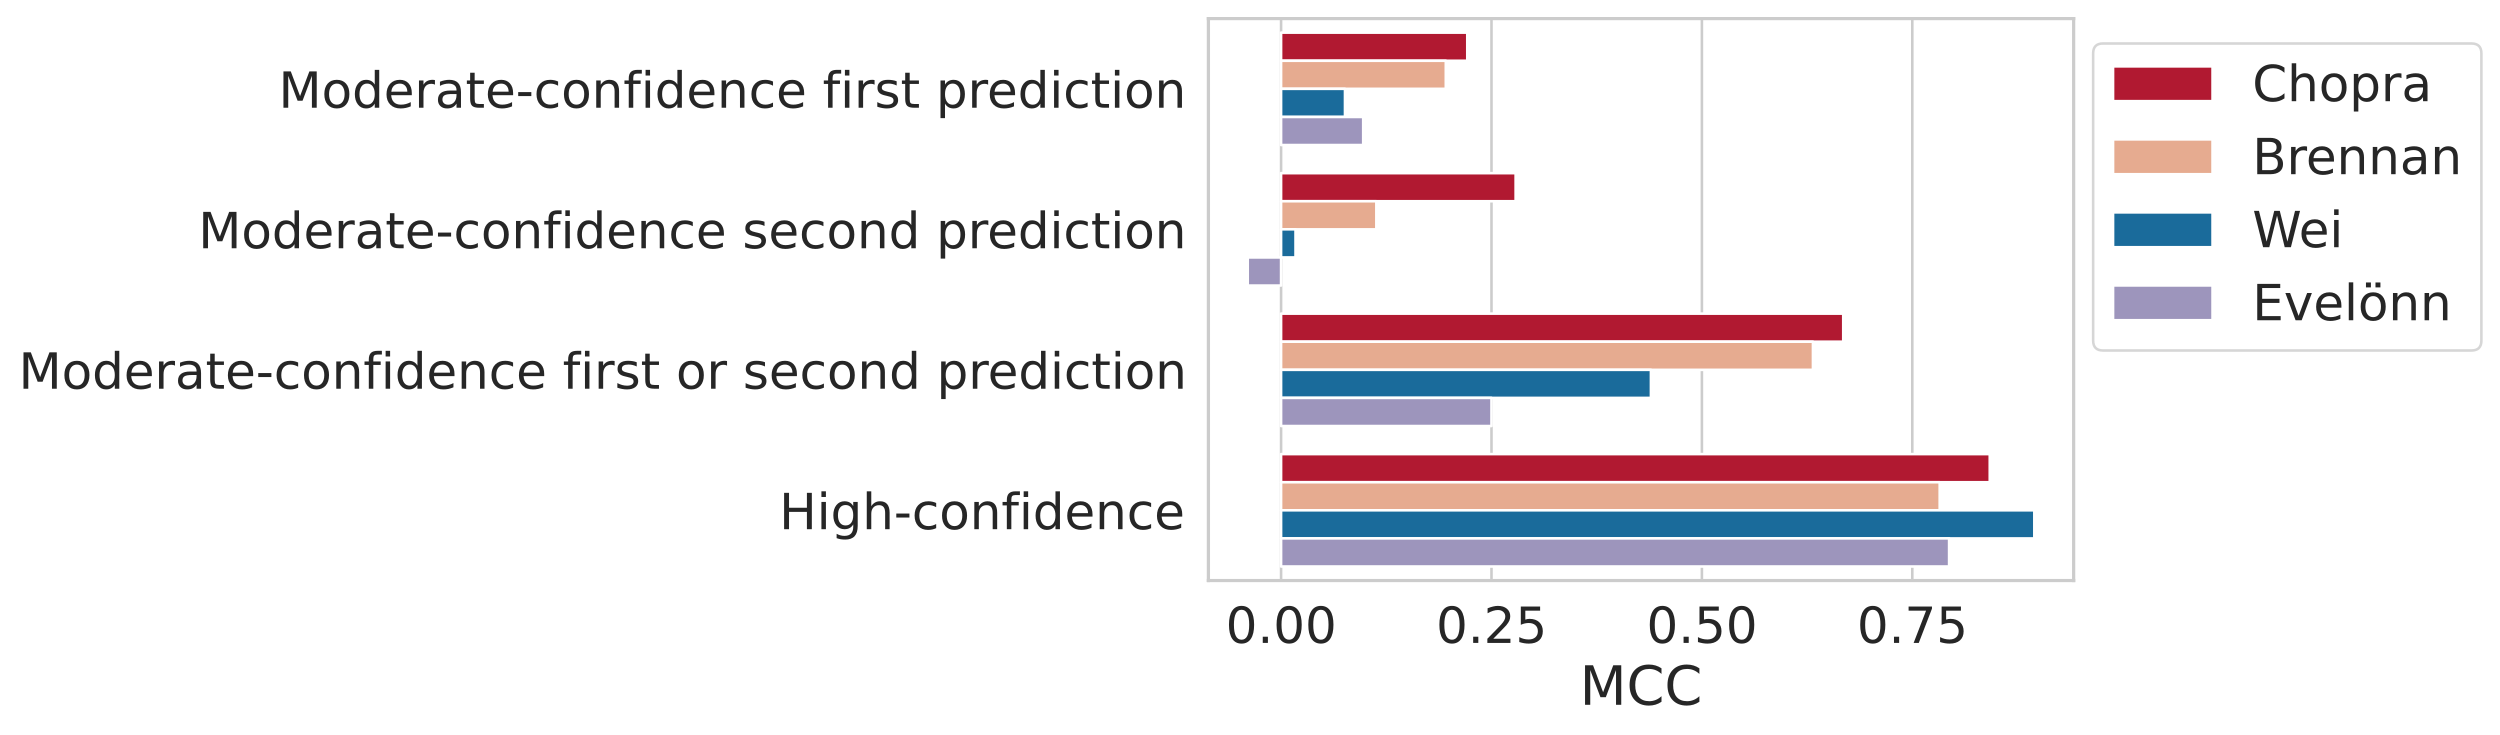 <?xml version="1.0" encoding="utf-8" standalone="no"?>
<!DOCTYPE svg PUBLIC "-//W3C//DTD SVG 1.1//EN"
  "http://www.w3.org/Graphics/SVG/1.1/DTD/svg11.dtd">
<!-- Created with matplotlib (https://matplotlib.org/) -->
<svg height="284.294pt" version="1.1" viewBox="0 0 967.361 284.294" width="967.361pt" xmlns="http://www.w3.org/2000/svg" xmlns:xlink="http://www.w3.org/1999/xlink">
 <defs>
  <style type="text/css">*{stroke-linecap:butt;stroke-linejoin:round;}</style>
 </defs>
 <g id="figure_1">
  <g id="patch_1">
   <path d="M 0 284.294 
L 967.361 284.294 
L 967.361 0 
L 0 0 
z
" style="fill:#ffffff;"/>
  </g>
  <g id="axes_1">
   <g id="patch_2">
    <path d="M 467.586 224.64 
L 802.386 224.64 
L 802.386 7.2 
L 467.586 7.2 
z
" style="fill:#ffffff;"/>
   </g>
   <g id="matplotlib.axis_1">
    <g id="xtick_1">
     <g id="line2d_1">
      <path clip-path="url(#p4e23add885)" d="M 495.706 224.64 
L 495.706 7.2 
" style="fill:none;stroke:#cccccc;stroke-linecap:round;"/>
     </g>
     <g id="text_1">
      <!-- 0.00 -->
      <g style="fill:#262626;" transform="translate(474.276 248.767)scale(0.193 -0.193)">
       <defs>
        <path d="M 31.781 66.406 
Q 24.172 66.406 20.328 58.906 
Q 16.5 51.422 16.5 36.375 
Q 16.5 21.391 20.328 13.891 
Q 24.172 6.391 31.781 6.391 
Q 39.453 6.391 43.281 13.891 
Q 47.125 21.391 47.125 36.375 
Q 47.125 51.422 43.281 58.906 
Q 39.453 66.406 31.781 66.406 
z
M 31.781 74.219 
Q 44.047 74.219 50.516 64.516 
Q 56.984 54.828 56.984 36.375 
Q 56.984 17.969 50.516 8.266 
Q 44.047 -1.422 31.781 -1.422 
Q 19.531 -1.422 13.062 8.266 
Q 6.594 17.969 6.594 36.375 
Q 6.594 54.828 13.062 64.516 
Q 19.531 74.219 31.781 74.219 
z
" id="DejaVuSans-48"/>
        <path d="M 10.688 12.406 
L 21 12.406 
L 21 0 
L 10.688 0 
z
" id="DejaVuSans-46"/>
       </defs>
       <use xlink:href="#DejaVuSans-48"/>
       <use x="63.623" xlink:href="#DejaVuSans-46"/>
       <use x="95.41" xlink:href="#DejaVuSans-48"/>
       <use x="159.033" xlink:href="#DejaVuSans-48"/>
      </g>
     </g>
    </g>
    <g id="xtick_2">
     <g id="line2d_2">
      <path clip-path="url(#p4e23add885)" d="M 577.122 224.64 
L 577.122 7.2 
" style="fill:none;stroke:#cccccc;stroke-linecap:round;"/>
     </g>
     <g id="text_2">
      <!-- 0.25 -->
      <g style="fill:#262626;" transform="translate(555.692 248.767)scale(0.193 -0.193)">
       <defs>
        <path d="M 19.188 8.297 
L 53.609 8.297 
L 53.609 0 
L 7.328 0 
L 7.328 8.297 
Q 12.938 14.109 22.625 23.891 
Q 32.328 33.688 34.812 36.531 
Q 39.547 41.844 41.422 45.531 
Q 43.312 49.219 43.312 52.781 
Q 43.312 58.594 39.234 62.25 
Q 35.156 65.922 28.609 65.922 
Q 23.969 65.922 18.812 64.312 
Q 13.672 62.703 7.812 59.422 
L 7.812 69.391 
Q 13.766 71.781 18.938 73 
Q 24.125 74.219 28.422 74.219 
Q 39.75 74.219 46.484 68.547 
Q 53.219 62.891 53.219 53.422 
Q 53.219 48.922 51.531 44.891 
Q 49.859 40.875 45.406 35.406 
Q 44.188 33.984 37.641 27.219 
Q 31.109 20.453 19.188 8.297 
z
" id="DejaVuSans-50"/>
        <path d="M 10.797 72.906 
L 49.516 72.906 
L 49.516 64.594 
L 19.828 64.594 
L 19.828 46.734 
Q 21.969 47.469 24.109 47.828 
Q 26.266 48.188 28.422 48.188 
Q 40.625 48.188 47.75 41.5 
Q 54.891 34.812 54.891 23.391 
Q 54.891 11.625 47.562 5.094 
Q 40.234 -1.422 26.906 -1.422 
Q 22.312 -1.422 17.547 -0.641 
Q 12.797 0.141 7.719 1.703 
L 7.719 11.625 
Q 12.109 9.234 16.797 8.062 
Q 21.484 6.891 26.703 6.891 
Q 35.156 6.891 40.078 11.328 
Q 45.016 15.766 45.016 23.391 
Q 45.016 31 40.078 35.438 
Q 35.156 39.891 26.703 39.891 
Q 22.75 39.891 18.812 39.016 
Q 14.891 38.141 10.797 36.281 
z
" id="DejaVuSans-53"/>
       </defs>
       <use xlink:href="#DejaVuSans-48"/>
       <use x="63.623" xlink:href="#DejaVuSans-46"/>
       <use x="95.41" xlink:href="#DejaVuSans-50"/>
       <use x="159.033" xlink:href="#DejaVuSans-53"/>
      </g>
     </g>
    </g>
    <g id="xtick_3">
     <g id="line2d_3">
      <path clip-path="url(#p4e23add885)" d="M 658.538 224.64 
L 658.538 7.2 
" style="fill:none;stroke:#cccccc;stroke-linecap:round;"/>
     </g>
     <g id="text_3">
      <!-- 0.50 -->
      <g style="fill:#262626;" transform="translate(637.108 248.767)scale(0.193 -0.193)">
       <use xlink:href="#DejaVuSans-48"/>
       <use x="63.623" xlink:href="#DejaVuSans-46"/>
       <use x="95.41" xlink:href="#DejaVuSans-53"/>
       <use x="159.033" xlink:href="#DejaVuSans-48"/>
      </g>
     </g>
    </g>
    <g id="xtick_4">
     <g id="line2d_4">
      <path clip-path="url(#p4e23add885)" d="M 739.954 224.64 
L 739.954 7.2 
" style="fill:none;stroke:#cccccc;stroke-linecap:round;"/>
     </g>
     <g id="text_4">
      <!-- 0.75 -->
      <g style="fill:#262626;" transform="translate(718.524 248.767)scale(0.193 -0.193)">
       <defs>
        <path d="M 8.203 72.906 
L 55.078 72.906 
L 55.078 68.703 
L 28.609 0 
L 18.312 0 
L 43.219 64.594 
L 8.203 64.594 
z
" id="DejaVuSans-55"/>
       </defs>
       <use xlink:href="#DejaVuSans-48"/>
       <use x="63.623" xlink:href="#DejaVuSans-46"/>
       <use x="95.41" xlink:href="#DejaVuSans-55"/>
       <use x="159.033" xlink:href="#DejaVuSans-53"/>
      </g>
     </g>
    </g>
    <g id="text_5">
     <!-- MCC -->
     <g style="fill:#262626;" transform="translate(611.263 272.727)scale(0.21 -0.21)">
      <defs>
       <path d="M 9.812 72.906 
L 24.516 72.906 
L 43.109 23.297 
L 61.812 72.906 
L 76.516 72.906 
L 76.516 0 
L 66.891 0 
L 66.891 64.016 
L 48.094 14.016 
L 38.188 14.016 
L 19.391 64.016 
L 19.391 0 
L 9.812 0 
z
" id="DejaVuSans-77"/>
       <path d="M 64.406 67.281 
L 64.406 56.891 
Q 59.422 61.531 53.781 63.812 
Q 48.141 66.109 41.797 66.109 
Q 29.297 66.109 22.656 58.469 
Q 16.016 50.828 16.016 36.375 
Q 16.016 21.969 22.656 14.328 
Q 29.297 6.688 41.797 6.688 
Q 48.141 6.688 53.781 8.984 
Q 59.422 11.281 64.406 15.922 
L 64.406 5.609 
Q 59.234 2.094 53.438 0.328 
Q 47.656 -1.422 41.219 -1.422 
Q 24.656 -1.422 15.125 8.703 
Q 5.609 18.844 5.609 36.375 
Q 5.609 53.953 15.125 64.078 
Q 24.656 74.219 41.219 74.219 
Q 47.75 74.219 53.531 72.484 
Q 59.328 70.75 64.406 67.281 
z
" id="DejaVuSans-67"/>
      </defs>
      <use xlink:href="#DejaVuSans-77"/>
      <use x="86.279" xlink:href="#DejaVuSans-67"/>
      <use x="156.104" xlink:href="#DejaVuSans-67"/>
     </g>
    </g>
   </g>
   <g id="matplotlib.axis_2">
    <g id="ytick_1">
     <g id="text_6">
      <!-- Moderate-confidence first prediction -->
      <g style="fill:#262626;" transform="translate(107.784 41.693)scale(0.193 -0.193)">
       <defs>
        <path d="M 30.609 48.391 
Q 23.391 48.391 19.188 42.75 
Q 14.984 37.109 14.984 27.297 
Q 14.984 17.484 19.156 11.844 
Q 23.344 6.203 30.609 6.203 
Q 37.797 6.203 41.984 11.859 
Q 46.188 17.531 46.188 27.297 
Q 46.188 37.016 41.984 42.703 
Q 37.797 48.391 30.609 48.391 
z
M 30.609 56 
Q 42.328 56 49.016 48.375 
Q 55.719 40.766 55.719 27.297 
Q 55.719 13.875 49.016 6.219 
Q 42.328 -1.422 30.609 -1.422 
Q 18.844 -1.422 12.172 6.219 
Q 5.516 13.875 5.516 27.297 
Q 5.516 40.766 12.172 48.375 
Q 18.844 56 30.609 56 
z
" id="DejaVuSans-111"/>
        <path d="M 45.406 46.391 
L 45.406 75.984 
L 54.391 75.984 
L 54.391 0 
L 45.406 0 
L 45.406 8.203 
Q 42.578 3.328 38.25 0.953 
Q 33.938 -1.422 27.875 -1.422 
Q 17.969 -1.422 11.734 6.484 
Q 5.516 14.406 5.516 27.297 
Q 5.516 40.188 11.734 48.094 
Q 17.969 56 27.875 56 
Q 33.938 56 38.25 53.625 
Q 42.578 51.266 45.406 46.391 
z
M 14.797 27.297 
Q 14.797 17.391 18.875 11.75 
Q 22.953 6.109 30.078 6.109 
Q 37.203 6.109 41.297 11.75 
Q 45.406 17.391 45.406 27.297 
Q 45.406 37.203 41.297 42.844 
Q 37.203 48.484 30.078 48.484 
Q 22.953 48.484 18.875 42.844 
Q 14.797 37.203 14.797 27.297 
z
" id="DejaVuSans-100"/>
        <path d="M 56.203 29.594 
L 56.203 25.203 
L 14.891 25.203 
Q 15.484 15.922 20.484 11.062 
Q 25.484 6.203 34.422 6.203 
Q 39.594 6.203 44.453 7.469 
Q 49.312 8.734 54.109 11.281 
L 54.109 2.781 
Q 49.266 0.734 44.188 -0.344 
Q 39.109 -1.422 33.891 -1.422 
Q 20.797 -1.422 13.156 6.188 
Q 5.516 13.812 5.516 26.812 
Q 5.516 40.234 12.766 48.109 
Q 20.016 56 32.328 56 
Q 43.359 56 49.781 48.891 
Q 56.203 41.797 56.203 29.594 
z
M 47.219 32.234 
Q 47.125 39.594 43.094 43.984 
Q 39.062 48.391 32.422 48.391 
Q 24.906 48.391 20.391 44.141 
Q 15.875 39.891 15.188 32.172 
z
" id="DejaVuSans-101"/>
        <path d="M 41.109 46.297 
Q 39.594 47.172 37.812 47.578 
Q 36.031 48 33.891 48 
Q 26.266 48 22.188 43.047 
Q 18.109 38.094 18.109 28.812 
L 18.109 0 
L 9.078 0 
L 9.078 54.688 
L 18.109 54.688 
L 18.109 46.188 
Q 20.953 51.172 25.484 53.578 
Q 30.031 56 36.531 56 
Q 37.453 56 38.578 55.875 
Q 39.703 55.766 41.062 55.516 
z
" id="DejaVuSans-114"/>
        <path d="M 34.281 27.484 
Q 23.391 27.484 19.188 25 
Q 14.984 22.516 14.984 16.5 
Q 14.984 11.719 18.141 8.906 
Q 21.297 6.109 26.703 6.109 
Q 34.188 6.109 38.703 11.406 
Q 43.219 16.703 43.219 25.484 
L 43.219 27.484 
z
M 52.203 31.203 
L 52.203 0 
L 43.219 0 
L 43.219 8.297 
Q 40.141 3.328 35.547 0.953 
Q 30.953 -1.422 24.312 -1.422 
Q 15.922 -1.422 10.953 3.297 
Q 6 8.016 6 15.922 
Q 6 25.141 12.172 29.828 
Q 18.359 34.516 30.609 34.516 
L 43.219 34.516 
L 43.219 35.406 
Q 43.219 41.609 39.141 45 
Q 35.062 48.391 27.688 48.391 
Q 23 48.391 18.547 47.266 
Q 14.109 46.141 10.016 43.891 
L 10.016 52.203 
Q 14.938 54.109 19.578 55.047 
Q 24.219 56 28.609 56 
Q 40.484 56 46.344 49.844 
Q 52.203 43.703 52.203 31.203 
z
" id="DejaVuSans-97"/>
        <path d="M 18.312 70.219 
L 18.312 54.688 
L 36.812 54.688 
L 36.812 47.703 
L 18.312 47.703 
L 18.312 18.016 
Q 18.312 11.328 20.141 9.422 
Q 21.969 7.516 27.594 7.516 
L 36.812 7.516 
L 36.812 0 
L 27.594 0 
Q 17.188 0 13.234 3.875 
Q 9.281 7.766 9.281 18.016 
L 9.281 47.703 
L 2.688 47.703 
L 2.688 54.688 
L 9.281 54.688 
L 9.281 70.219 
z
" id="DejaVuSans-116"/>
        <path d="M 4.891 31.391 
L 31.203 31.391 
L 31.203 23.391 
L 4.891 23.391 
z
" id="DejaVuSans-45"/>
        <path d="M 48.781 52.594 
L 48.781 44.188 
Q 44.969 46.297 41.141 47.344 
Q 37.312 48.391 33.406 48.391 
Q 24.656 48.391 19.812 42.844 
Q 14.984 37.312 14.984 27.297 
Q 14.984 17.281 19.812 11.734 
Q 24.656 6.203 33.406 6.203 
Q 37.312 6.203 41.141 7.25 
Q 44.969 8.297 48.781 10.406 
L 48.781 2.094 
Q 45.016 0.344 40.984 -0.531 
Q 36.969 -1.422 32.422 -1.422 
Q 20.062 -1.422 12.781 6.344 
Q 5.516 14.109 5.516 27.297 
Q 5.516 40.672 12.859 48.328 
Q 20.219 56 33.016 56 
Q 37.156 56 41.109 55.141 
Q 45.062 54.297 48.781 52.594 
z
" id="DejaVuSans-99"/>
        <path d="M 54.891 33.016 
L 54.891 0 
L 45.906 0 
L 45.906 32.719 
Q 45.906 40.484 42.875 44.328 
Q 39.844 48.188 33.797 48.188 
Q 26.516 48.188 22.312 43.547 
Q 18.109 38.922 18.109 30.906 
L 18.109 0 
L 9.078 0 
L 9.078 54.688 
L 18.109 54.688 
L 18.109 46.188 
Q 21.344 51.125 25.703 53.562 
Q 30.078 56 35.797 56 
Q 45.219 56 50.047 50.172 
Q 54.891 44.344 54.891 33.016 
z
" id="DejaVuSans-110"/>
        <path d="M 37.109 75.984 
L 37.109 68.5 
L 28.516 68.5 
Q 23.688 68.5 21.797 66.547 
Q 19.922 64.594 19.922 59.516 
L 19.922 54.688 
L 34.719 54.688 
L 34.719 47.703 
L 19.922 47.703 
L 19.922 0 
L 10.891 0 
L 10.891 47.703 
L 2.297 47.703 
L 2.297 54.688 
L 10.891 54.688 
L 10.891 58.5 
Q 10.891 67.625 15.141 71.797 
Q 19.391 75.984 28.609 75.984 
z
" id="DejaVuSans-102"/>
        <path d="M 9.422 54.688 
L 18.406 54.688 
L 18.406 0 
L 9.422 0 
z
M 9.422 75.984 
L 18.406 75.984 
L 18.406 64.594 
L 9.422 64.594 
z
" id="DejaVuSans-105"/>
        <path id="DejaVuSans-32"/>
        <path d="M 44.281 53.078 
L 44.281 44.578 
Q 40.484 46.531 36.375 47.5 
Q 32.281 48.484 27.875 48.484 
Q 21.188 48.484 17.844 46.438 
Q 14.5 44.391 14.5 40.281 
Q 14.5 37.156 16.891 35.375 
Q 19.281 33.594 26.516 31.984 
L 29.594 31.297 
Q 39.156 29.25 43.188 25.516 
Q 47.219 21.781 47.219 15.094 
Q 47.219 7.469 41.188 3.016 
Q 35.156 -1.422 24.609 -1.422 
Q 20.219 -1.422 15.453 -0.562 
Q 10.688 0.297 5.422 2 
L 5.422 11.281 
Q 10.406 8.688 15.234 7.391 
Q 20.062 6.109 24.812 6.109 
Q 31.156 6.109 34.562 8.281 
Q 37.984 10.453 37.984 14.406 
Q 37.984 18.062 35.516 20.016 
Q 33.062 21.969 24.703 23.781 
L 21.578 24.516 
Q 13.234 26.266 9.516 29.906 
Q 5.812 33.547 5.812 39.891 
Q 5.812 47.609 11.281 51.797 
Q 16.75 56 26.812 56 
Q 31.781 56 36.172 55.266 
Q 40.578 54.547 44.281 53.078 
z
" id="DejaVuSans-115"/>
        <path d="M 18.109 8.203 
L 18.109 -20.797 
L 9.078 -20.797 
L 9.078 54.688 
L 18.109 54.688 
L 18.109 46.391 
Q 20.953 51.266 25.266 53.625 
Q 29.594 56 35.594 56 
Q 45.562 56 51.781 48.094 
Q 58.016 40.188 58.016 27.297 
Q 58.016 14.406 51.781 6.484 
Q 45.562 -1.422 35.594 -1.422 
Q 29.594 -1.422 25.266 0.953 
Q 20.953 3.328 18.109 8.203 
z
M 48.688 27.297 
Q 48.688 37.203 44.609 42.844 
Q 40.531 48.484 33.406 48.484 
Q 26.266 48.484 22.188 42.844 
Q 18.109 37.203 18.109 27.297 
Q 18.109 17.391 22.188 11.75 
Q 26.266 6.109 33.406 6.109 
Q 40.531 6.109 44.609 11.75 
Q 48.688 17.391 48.688 27.297 
z
" id="DejaVuSans-112"/>
       </defs>
       <use xlink:href="#DejaVuSans-77"/>
       <use x="86.279" xlink:href="#DejaVuSans-111"/>
       <use x="147.461" xlink:href="#DejaVuSans-100"/>
       <use x="210.938" xlink:href="#DejaVuSans-101"/>
       <use x="272.461" xlink:href="#DejaVuSans-114"/>
       <use x="313.574" xlink:href="#DejaVuSans-97"/>
       <use x="374.854" xlink:href="#DejaVuSans-116"/>
       <use x="414.062" xlink:href="#DejaVuSans-101"/>
       <use x="475.586" xlink:href="#DejaVuSans-45"/>
       <use x="511.67" xlink:href="#DejaVuSans-99"/>
       <use x="566.65" xlink:href="#DejaVuSans-111"/>
       <use x="627.832" xlink:href="#DejaVuSans-110"/>
       <use x="691.211" xlink:href="#DejaVuSans-102"/>
       <use x="726.416" xlink:href="#DejaVuSans-105"/>
       <use x="754.199" xlink:href="#DejaVuSans-100"/>
       <use x="817.676" xlink:href="#DejaVuSans-101"/>
       <use x="879.199" xlink:href="#DejaVuSans-110"/>
       <use x="942.578" xlink:href="#DejaVuSans-99"/>
       <use x="997.559" xlink:href="#DejaVuSans-101"/>
       <use x="1059.082" xlink:href="#DejaVuSans-32"/>
       <use x="1090.869" xlink:href="#DejaVuSans-102"/>
       <use x="1126.074" xlink:href="#DejaVuSans-105"/>
       <use x="1153.857" xlink:href="#DejaVuSans-114"/>
       <use x="1194.971" xlink:href="#DejaVuSans-115"/>
       <use x="1247.07" xlink:href="#DejaVuSans-116"/>
       <use x="1286.279" xlink:href="#DejaVuSans-32"/>
       <use x="1318.066" xlink:href="#DejaVuSans-112"/>
       <use x="1381.543" xlink:href="#DejaVuSans-114"/>
       <use x="1420.406" xlink:href="#DejaVuSans-101"/>
       <use x="1481.93" xlink:href="#DejaVuSans-100"/>
       <use x="1545.406" xlink:href="#DejaVuSans-105"/>
       <use x="1573.189" xlink:href="#DejaVuSans-99"/>
       <use x="1628.17" xlink:href="#DejaVuSans-116"/>
       <use x="1667.379" xlink:href="#DejaVuSans-105"/>
       <use x="1695.162" xlink:href="#DejaVuSans-111"/>
       <use x="1756.344" xlink:href="#DejaVuSans-110"/>
      </g>
     </g>
    </g>
    <g id="ytick_2">
     <g id="text_7">
      <!-- Moderate-confidence second prediction -->
      <g style="fill:#262626;" transform="translate(76.741 96.053)scale(0.193 -0.193)">
       <use xlink:href="#DejaVuSans-77"/>
       <use x="86.279" xlink:href="#DejaVuSans-111"/>
       <use x="147.461" xlink:href="#DejaVuSans-100"/>
       <use x="210.938" xlink:href="#DejaVuSans-101"/>
       <use x="272.461" xlink:href="#DejaVuSans-114"/>
       <use x="313.574" xlink:href="#DejaVuSans-97"/>
       <use x="374.854" xlink:href="#DejaVuSans-116"/>
       <use x="414.062" xlink:href="#DejaVuSans-101"/>
       <use x="475.586" xlink:href="#DejaVuSans-45"/>
       <use x="511.67" xlink:href="#DejaVuSans-99"/>
       <use x="566.65" xlink:href="#DejaVuSans-111"/>
       <use x="627.832" xlink:href="#DejaVuSans-110"/>
       <use x="691.211" xlink:href="#DejaVuSans-102"/>
       <use x="726.416" xlink:href="#DejaVuSans-105"/>
       <use x="754.199" xlink:href="#DejaVuSans-100"/>
       <use x="817.676" xlink:href="#DejaVuSans-101"/>
       <use x="879.199" xlink:href="#DejaVuSans-110"/>
       <use x="942.578" xlink:href="#DejaVuSans-99"/>
       <use x="997.559" xlink:href="#DejaVuSans-101"/>
       <use x="1059.082" xlink:href="#DejaVuSans-32"/>
       <use x="1090.869" xlink:href="#DejaVuSans-115"/>
       <use x="1142.969" xlink:href="#DejaVuSans-101"/>
       <use x="1204.492" xlink:href="#DejaVuSans-99"/>
       <use x="1259.473" xlink:href="#DejaVuSans-111"/>
       <use x="1320.654" xlink:href="#DejaVuSans-110"/>
       <use x="1384.033" xlink:href="#DejaVuSans-100"/>
       <use x="1447.51" xlink:href="#DejaVuSans-32"/>
       <use x="1479.297" xlink:href="#DejaVuSans-112"/>
       <use x="1542.773" xlink:href="#DejaVuSans-114"/>
       <use x="1581.637" xlink:href="#DejaVuSans-101"/>
       <use x="1643.16" xlink:href="#DejaVuSans-100"/>
       <use x="1706.637" xlink:href="#DejaVuSans-105"/>
       <use x="1734.42" xlink:href="#DejaVuSans-99"/>
       <use x="1789.4" xlink:href="#DejaVuSans-116"/>
       <use x="1828.609" xlink:href="#DejaVuSans-105"/>
       <use x="1856.393" xlink:href="#DejaVuSans-111"/>
       <use x="1917.574" xlink:href="#DejaVuSans-110"/>
      </g>
     </g>
    </g>
    <g id="ytick_3">
     <g id="text_8">
      <!-- Moderate-confidence first or second prediction -->
      <g style="fill:#262626;" transform="translate(7.2 150.413)scale(0.193 -0.193)">
       <use xlink:href="#DejaVuSans-77"/>
       <use x="86.279" xlink:href="#DejaVuSans-111"/>
       <use x="147.461" xlink:href="#DejaVuSans-100"/>
       <use x="210.938" xlink:href="#DejaVuSans-101"/>
       <use x="272.461" xlink:href="#DejaVuSans-114"/>
       <use x="313.574" xlink:href="#DejaVuSans-97"/>
       <use x="374.854" xlink:href="#DejaVuSans-116"/>
       <use x="414.062" xlink:href="#DejaVuSans-101"/>
       <use x="475.586" xlink:href="#DejaVuSans-45"/>
       <use x="511.67" xlink:href="#DejaVuSans-99"/>
       <use x="566.65" xlink:href="#DejaVuSans-111"/>
       <use x="627.832" xlink:href="#DejaVuSans-110"/>
       <use x="691.211" xlink:href="#DejaVuSans-102"/>
       <use x="726.416" xlink:href="#DejaVuSans-105"/>
       <use x="754.199" xlink:href="#DejaVuSans-100"/>
       <use x="817.676" xlink:href="#DejaVuSans-101"/>
       <use x="879.199" xlink:href="#DejaVuSans-110"/>
       <use x="942.578" xlink:href="#DejaVuSans-99"/>
       <use x="997.559" xlink:href="#DejaVuSans-101"/>
       <use x="1059.082" xlink:href="#DejaVuSans-32"/>
       <use x="1090.869" xlink:href="#DejaVuSans-102"/>
       <use x="1126.074" xlink:href="#DejaVuSans-105"/>
       <use x="1153.857" xlink:href="#DejaVuSans-114"/>
       <use x="1194.971" xlink:href="#DejaVuSans-115"/>
       <use x="1247.07" xlink:href="#DejaVuSans-116"/>
       <use x="1286.279" xlink:href="#DejaVuSans-32"/>
       <use x="1318.066" xlink:href="#DejaVuSans-111"/>
       <use x="1379.248" xlink:href="#DejaVuSans-114"/>
       <use x="1420.361" xlink:href="#DejaVuSans-32"/>
       <use x="1452.148" xlink:href="#DejaVuSans-115"/>
       <use x="1504.248" xlink:href="#DejaVuSans-101"/>
       <use x="1565.771" xlink:href="#DejaVuSans-99"/>
       <use x="1620.752" xlink:href="#DejaVuSans-111"/>
       <use x="1681.934" xlink:href="#DejaVuSans-110"/>
       <use x="1745.312" xlink:href="#DejaVuSans-100"/>
       <use x="1808.789" xlink:href="#DejaVuSans-32"/>
       <use x="1840.576" xlink:href="#DejaVuSans-112"/>
       <use x="1904.053" xlink:href="#DejaVuSans-114"/>
       <use x="1942.916" xlink:href="#DejaVuSans-101"/>
       <use x="2004.439" xlink:href="#DejaVuSans-100"/>
       <use x="2067.916" xlink:href="#DejaVuSans-105"/>
       <use x="2095.699" xlink:href="#DejaVuSans-99"/>
       <use x="2150.68" xlink:href="#DejaVuSans-116"/>
       <use x="2189.889" xlink:href="#DejaVuSans-105"/>
       <use x="2217.672" xlink:href="#DejaVuSans-111"/>
       <use x="2278.854" xlink:href="#DejaVuSans-110"/>
      </g>
     </g>
    </g>
    <g id="ytick_4">
     <g id="text_9">
      <!-- High-confidence -->
      <g style="fill:#262626;" transform="translate(301.514 204.773)scale(0.193 -0.193)">
       <defs>
        <path d="M 9.812 72.906 
L 19.672 72.906 
L 19.672 43.016 
L 55.516 43.016 
L 55.516 72.906 
L 65.375 72.906 
L 65.375 0 
L 55.516 0 
L 55.516 34.719 
L 19.672 34.719 
L 19.672 0 
L 9.812 0 
z
" id="DejaVuSans-72"/>
        <path d="M 45.406 27.984 
Q 45.406 37.75 41.375 43.109 
Q 37.359 48.484 30.078 48.484 
Q 22.859 48.484 18.828 43.109 
Q 14.797 37.75 14.797 27.984 
Q 14.797 18.266 18.828 12.891 
Q 22.859 7.516 30.078 7.516 
Q 37.359 7.516 41.375 12.891 
Q 45.406 18.266 45.406 27.984 
z
M 54.391 6.781 
Q 54.391 -7.172 48.188 -13.984 
Q 42 -20.797 29.203 -20.797 
Q 24.469 -20.797 20.266 -20.094 
Q 16.062 -19.391 12.109 -17.922 
L 12.109 -9.188 
Q 16.062 -11.328 19.922 -12.344 
Q 23.781 -13.375 27.781 -13.375 
Q 36.625 -13.375 41.016 -8.766 
Q 45.406 -4.156 45.406 5.172 
L 45.406 9.625 
Q 42.625 4.781 38.281 2.391 
Q 33.938 0 27.875 0 
Q 17.828 0 11.672 7.656 
Q 5.516 15.328 5.516 27.984 
Q 5.516 40.672 11.672 48.328 
Q 17.828 56 27.875 56 
Q 33.938 56 38.281 53.609 
Q 42.625 51.219 45.406 46.391 
L 45.406 54.688 
L 54.391 54.688 
z
" id="DejaVuSans-103"/>
        <path d="M 54.891 33.016 
L 54.891 0 
L 45.906 0 
L 45.906 32.719 
Q 45.906 40.484 42.875 44.328 
Q 39.844 48.188 33.797 48.188 
Q 26.516 48.188 22.312 43.547 
Q 18.109 38.922 18.109 30.906 
L 18.109 0 
L 9.078 0 
L 9.078 75.984 
L 18.109 75.984 
L 18.109 46.188 
Q 21.344 51.125 25.703 53.562 
Q 30.078 56 35.797 56 
Q 45.219 56 50.047 50.172 
Q 54.891 44.344 54.891 33.016 
z
" id="DejaVuSans-104"/>
       </defs>
       <use xlink:href="#DejaVuSans-72"/>
       <use x="75.195" xlink:href="#DejaVuSans-105"/>
       <use x="102.979" xlink:href="#DejaVuSans-103"/>
       <use x="166.455" xlink:href="#DejaVuSans-104"/>
       <use x="229.834" xlink:href="#DejaVuSans-45"/>
       <use x="265.918" xlink:href="#DejaVuSans-99"/>
       <use x="320.898" xlink:href="#DejaVuSans-111"/>
       <use x="382.08" xlink:href="#DejaVuSans-110"/>
       <use x="445.459" xlink:href="#DejaVuSans-102"/>
       <use x="480.664" xlink:href="#DejaVuSans-105"/>
       <use x="508.447" xlink:href="#DejaVuSans-100"/>
       <use x="571.924" xlink:href="#DejaVuSans-101"/>
       <use x="633.447" xlink:href="#DejaVuSans-110"/>
       <use x="696.826" xlink:href="#DejaVuSans-99"/>
       <use x="751.807" xlink:href="#DejaVuSans-101"/>
      </g>
     </g>
    </g>
   </g>
   <g id="patch_3">
    <path clip-path="url(#p4e23add885)" d="M 495.706 12.636 
L 567.75 12.636 
L 567.75 23.508 
L 495.706 23.508 
z
" style="fill:#b11931;stroke:#ffffff;stroke-linejoin:miter;"/>
   </g>
   <g id="patch_4">
    <path clip-path="url(#p4e23add885)" d="M 495.706 66.996 
L 586.463 66.996 
L 586.463 77.868 
L 495.706 77.868 
z
" style="fill:#b11931;stroke:#ffffff;stroke-linejoin:miter;"/>
   </g>
   <g id="patch_5">
    <path clip-path="url(#p4e23add885)" d="M 495.706 121.356 
L 713.227 121.356 
L 713.227 132.228 
L 495.706 132.228 
z
" style="fill:#b11931;stroke:#ffffff;stroke-linejoin:miter;"/>
   </g>
   <g id="patch_6">
    <path clip-path="url(#p4e23add885)" d="M 495.706 175.716 
L 769.918 175.716 
L 769.918 186.588 
L 495.706 186.588 
z
" style="fill:#b11931;stroke:#ffffff;stroke-linejoin:miter;"/>
   </g>
   <g id="patch_7">
    <path clip-path="url(#p4e23add885)" d="M 495.706 23.508 
L 559.438 23.508 
L 559.438 34.38 
L 495.706 34.38 
z
" style="fill:#e6ab90;stroke:#ffffff;stroke-linejoin:miter;"/>
   </g>
   <g id="patch_8">
    <path clip-path="url(#p4e23add885)" d="M 495.706 77.868 
L 532.565 77.868 
L 532.565 88.74 
L 495.706 88.74 
z
" style="fill:#e6ab90;stroke:#ffffff;stroke-linejoin:miter;"/>
   </g>
   <g id="patch_9">
    <path clip-path="url(#p4e23add885)" d="M 495.706 132.228 
L 701.509 132.228 
L 701.509 143.1 
L 495.706 143.1 
z
" style="fill:#e6ab90;stroke:#ffffff;stroke-linejoin:miter;"/>
   </g>
   <g id="patch_10">
    <path clip-path="url(#p4e23add885)" d="M 495.706 186.588 
L 750.55 186.588 
L 750.55 197.46 
L 495.706 197.46 
z
" style="fill:#e6ab90;stroke:#ffffff;stroke-linejoin:miter;"/>
   </g>
   <g id="patch_11">
    <path clip-path="url(#p4e23add885)" d="M 495.706 34.38 
L 520.429 34.38 
L 520.429 45.252 
L 495.706 45.252 
z
" style="fill:#1a6b9b;stroke:#ffffff;stroke-linejoin:miter;"/>
   </g>
   <g id="patch_12">
    <path clip-path="url(#p4e23add885)" d="M 495.706 88.74 
L 501.293 88.74 
L 501.293 99.612 
L 495.706 99.612 
z
" style="fill:#1a6b9b;stroke:#ffffff;stroke-linejoin:miter;"/>
   </g>
   <g id="patch_13">
    <path clip-path="url(#p4e23add885)" d="M 495.706 143.1 
L 638.815 143.1 
L 638.815 153.972 
L 495.706 153.972 
z
" style="fill:#1a6b9b;stroke:#ffffff;stroke-linejoin:miter;"/>
   </g>
   <g id="patch_14">
    <path clip-path="url(#p4e23add885)" d="M 495.706 197.46 
L 787.168 197.46 
L 787.168 208.332 
L 495.706 208.332 
z
" style="fill:#1a6b9b;stroke:#ffffff;stroke-linejoin:miter;"/>
   </g>
   <g id="patch_15">
    <path clip-path="url(#p4e23add885)" d="M 495.706 45.252 
L 527.481 45.252 
L 527.481 56.124 
L 495.706 56.124 
z
" style="fill:#9d95bc;stroke:#ffffff;stroke-linejoin:miter;"/>
   </g>
   <g id="patch_16">
    <path clip-path="url(#p4e23add885)" d="M 495.706 99.612 
L 482.804 99.612 
L 482.804 110.484 
L 495.706 110.484 
z
" style="fill:#9d95bc;stroke:#ffffff;stroke-linejoin:miter;"/>
   </g>
   <g id="patch_17">
    <path clip-path="url(#p4e23add885)" d="M 495.706 153.972 
L 577.122 153.972 
L 577.122 164.844 
L 495.706 164.844 
z
" style="fill:#9d95bc;stroke:#ffffff;stroke-linejoin:miter;"/>
   </g>
   <g id="patch_18">
    <path clip-path="url(#p4e23add885)" d="M 495.706 208.332 
L 754.192 208.332 
L 754.192 219.204 
L 495.706 219.204 
z
" style="fill:#9d95bc;stroke:#ffffff;stroke-linejoin:miter;"/>
   </g>
   <g id="line2d_5">
    <path clip-path="url(#p4e23add885)" d="M 0 0 
" style="fill:none;stroke:#424242;stroke-linecap:round;stroke-width:2.7;"/>
   </g>
   <g id="line2d_6">
    <path clip-path="url(#p4e23add885)" d="M 0 0 
" style="fill:none;stroke:#424242;stroke-linecap:round;stroke-width:2.7;"/>
   </g>
   <g id="line2d_7">
    <path clip-path="url(#p4e23add885)" d="M 0 0 
" style="fill:none;stroke:#424242;stroke-linecap:round;stroke-width:2.7;"/>
   </g>
   <g id="line2d_8">
    <path clip-path="url(#p4e23add885)" d="M 0 0 
" style="fill:none;stroke:#424242;stroke-linecap:round;stroke-width:2.7;"/>
   </g>
   <g id="line2d_9">
    <path clip-path="url(#p4e23add885)" d="M 0 0 
" style="fill:none;stroke:#424242;stroke-linecap:round;stroke-width:2.7;"/>
   </g>
   <g id="line2d_10">
    <path clip-path="url(#p4e23add885)" d="M 0 0 
" style="fill:none;stroke:#424242;stroke-linecap:round;stroke-width:2.7;"/>
   </g>
   <g id="line2d_11">
    <path clip-path="url(#p4e23add885)" d="M 0 0 
" style="fill:none;stroke:#424242;stroke-linecap:round;stroke-width:2.7;"/>
   </g>
   <g id="line2d_12">
    <path clip-path="url(#p4e23add885)" d="M 0 0 
" style="fill:none;stroke:#424242;stroke-linecap:round;stroke-width:2.7;"/>
   </g>
   <g id="line2d_13">
    <path clip-path="url(#p4e23add885)" d="M 0 0 
" style="fill:none;stroke:#424242;stroke-linecap:round;stroke-width:2.7;"/>
   </g>
   <g id="line2d_14">
    <path clip-path="url(#p4e23add885)" d="M 0 0 
" style="fill:none;stroke:#424242;stroke-linecap:round;stroke-width:2.7;"/>
   </g>
   <g id="line2d_15">
    <path clip-path="url(#p4e23add885)" d="M 0 0 
" style="fill:none;stroke:#424242;stroke-linecap:round;stroke-width:2.7;"/>
   </g>
   <g id="line2d_16">
    <path clip-path="url(#p4e23add885)" d="M 0 0 
" style="fill:none;stroke:#424242;stroke-linecap:round;stroke-width:2.7;"/>
   </g>
   <g id="line2d_17">
    <path clip-path="url(#p4e23add885)" d="M 0 0 
" style="fill:none;stroke:#424242;stroke-linecap:round;stroke-width:2.7;"/>
   </g>
   <g id="line2d_18">
    <path clip-path="url(#p4e23add885)" d="M 0 0 
" style="fill:none;stroke:#424242;stroke-linecap:round;stroke-width:2.7;"/>
   </g>
   <g id="line2d_19">
    <path clip-path="url(#p4e23add885)" d="M 0 0 
" style="fill:none;stroke:#424242;stroke-linecap:round;stroke-width:2.7;"/>
   </g>
   <g id="line2d_20">
    <path clip-path="url(#p4e23add885)" d="M 0 0 
" style="fill:none;stroke:#424242;stroke-linecap:round;stroke-width:2.7;"/>
   </g>
   <g id="patch_19">
    <path d="M 467.586 224.64 
L 467.586 7.2 
" style="fill:none;stroke:#cccccc;stroke-linecap:square;stroke-linejoin:miter;stroke-width:1.25;"/>
   </g>
   <g id="patch_20">
    <path d="M 802.386 224.64 
L 802.386 7.2 
" style="fill:none;stroke:#cccccc;stroke-linecap:square;stroke-linejoin:miter;stroke-width:1.25;"/>
   </g>
   <g id="patch_21">
    <path d="M 467.586 224.64 
L 802.386 224.64 
" style="fill:none;stroke:#cccccc;stroke-linecap:square;stroke-linejoin:miter;stroke-width:1.25;"/>
   </g>
   <g id="patch_22">
    <path d="M 467.586 7.2 
L 802.386 7.2 
" style="fill:none;stroke:#cccccc;stroke-linecap:square;stroke-linejoin:miter;stroke-width:1.25;"/>
   </g>
   <g id="legend_1">
    <g id="patch_23">
     <path d="M 813.783 135.622 
L 956.311 135.622 
Q 960.161 135.622 960.161 131.772 
L 960.161 20.675 
Q 960.161 16.825 956.311 16.825 
L 813.783 16.825 
Q 809.933 16.825 809.933 20.675 
L 809.933 131.772 
Q 809.933 135.622 813.783 135.622 
z
" style="fill:#ffffff;opacity:0.8;stroke:#cccccc;stroke-linejoin:miter;"/>
    </g>
    <g id="patch_24">
     <path d="M 817.633 39.152 
L 856.133 39.152 
L 856.133 25.677 
L 817.633 25.677 
z
" style="fill:#b11931;stroke:#ffffff;stroke-linejoin:miter;"/>
    </g>
    <g id="text_10">
     <!-- Chopra -->
     <g style="fill:#262626;" transform="translate(871.533 39.152)scale(0.193 -0.193)">
      <use xlink:href="#DejaVuSans-67"/>
      <use x="69.824" xlink:href="#DejaVuSans-104"/>
      <use x="133.203" xlink:href="#DejaVuSans-111"/>
      <use x="194.385" xlink:href="#DejaVuSans-112"/>
      <use x="257.861" xlink:href="#DejaVuSans-114"/>
      <use x="298.975" xlink:href="#DejaVuSans-97"/>
     </g>
    </g>
    <g id="patch_25">
     <path d="M 817.633 67.407 
L 856.133 67.407 
L 856.133 53.932 
L 817.633 53.932 
z
" style="fill:#e6ab90;stroke:#ffffff;stroke-linejoin:miter;"/>
    </g>
    <g id="text_11">
     <!-- Brennan -->
     <g style="fill:#262626;" transform="translate(871.533 67.407)scale(0.193 -0.193)">
      <defs>
       <path d="M 19.672 34.812 
L 19.672 8.109 
L 35.5 8.109 
Q 43.453 8.109 47.281 11.406 
Q 51.125 14.703 51.125 21.484 
Q 51.125 28.328 47.281 31.562 
Q 43.453 34.812 35.5 34.812 
z
M 19.672 64.797 
L 19.672 42.828 
L 34.281 42.828 
Q 41.5 42.828 45.031 45.531 
Q 48.578 48.25 48.578 53.812 
Q 48.578 59.328 45.031 62.062 
Q 41.5 64.797 34.281 64.797 
z
M 9.812 72.906 
L 35.016 72.906 
Q 46.297 72.906 52.391 68.219 
Q 58.5 63.531 58.5 54.891 
Q 58.5 48.188 55.375 44.234 
Q 52.25 40.281 46.188 39.312 
Q 53.469 37.75 57.5 32.781 
Q 61.531 27.828 61.531 20.406 
Q 61.531 10.641 54.891 5.312 
Q 48.25 0 35.984 0 
L 9.812 0 
z
" id="DejaVuSans-66"/>
      </defs>
      <use xlink:href="#DejaVuSans-66"/>
      <use x="68.604" xlink:href="#DejaVuSans-114"/>
      <use x="107.467" xlink:href="#DejaVuSans-101"/>
      <use x="168.99" xlink:href="#DejaVuSans-110"/>
      <use x="232.369" xlink:href="#DejaVuSans-110"/>
      <use x="295.748" xlink:href="#DejaVuSans-97"/>
      <use x="357.027" xlink:href="#DejaVuSans-110"/>
     </g>
    </g>
    <g id="patch_26">
     <path d="M 817.633 95.663 
L 856.133 95.663 
L 856.133 82.188 
L 817.633 82.188 
z
" style="fill:#1a6b9b;stroke:#ffffff;stroke-linejoin:miter;"/>
    </g>
    <g id="text_12">
     <!-- Wei -->
     <g style="fill:#262626;" transform="translate(871.533 95.663)scale(0.193 -0.193)">
      <defs>
       <path d="M 3.328 72.906 
L 13.281 72.906 
L 28.609 11.281 
L 43.891 72.906 
L 54.984 72.906 
L 70.312 11.281 
L 85.594 72.906 
L 95.609 72.906 
L 77.297 0 
L 64.891 0 
L 49.516 63.281 
L 33.984 0 
L 21.578 0 
z
" id="DejaVuSans-87"/>
      </defs>
      <use xlink:href="#DejaVuSans-87"/>
      <use x="93.002" xlink:href="#DejaVuSans-101"/>
      <use x="154.525" xlink:href="#DejaVuSans-105"/>
     </g>
    </g>
    <g id="patch_27">
     <path d="M 817.633 123.918 
L 856.133 123.918 
L 856.133 110.443 
L 817.633 110.443 
z
" style="fill:#9d95bc;stroke:#ffffff;stroke-linejoin:miter;"/>
    </g>
    <g id="text_13">
     <!-- Evelönn -->
     <g style="fill:#262626;" transform="translate(871.533 123.918)scale(0.193 -0.193)">
      <defs>
       <path d="M 9.812 72.906 
L 55.906 72.906 
L 55.906 64.594 
L 19.672 64.594 
L 19.672 43.016 
L 54.391 43.016 
L 54.391 34.719 
L 19.672 34.719 
L 19.672 8.297 
L 56.781 8.297 
L 56.781 0 
L 9.812 0 
z
" id="DejaVuSans-69"/>
       <path d="M 2.984 54.688 
L 12.5 54.688 
L 29.594 8.797 
L 46.688 54.688 
L 56.203 54.688 
L 35.688 0 
L 23.484 0 
z
" id="DejaVuSans-118"/>
       <path d="M 9.422 75.984 
L 18.406 75.984 
L 18.406 0 
L 9.422 0 
z
" id="DejaVuSans-108"/>
       <path d="M 30.609 48.391 
Q 23.391 48.391 19.188 42.75 
Q 14.984 37.109 14.984 27.297 
Q 14.984 17.484 19.156 11.844 
Q 23.344 6.203 30.609 6.203 
Q 37.797 6.203 41.984 11.859 
Q 46.188 17.531 46.188 27.297 
Q 46.188 37.016 41.984 42.703 
Q 37.797 48.391 30.609 48.391 
z
M 30.609 56 
Q 42.328 56 49.016 48.375 
Q 55.719 40.766 55.719 27.297 
Q 55.719 13.875 49.016 6.219 
Q 42.328 -1.422 30.609 -1.422 
Q 18.844 -1.422 12.172 6.219 
Q 5.516 13.875 5.516 27.297 
Q 5.516 40.766 12.172 48.375 
Q 18.844 56 30.609 56 
z
M 35.219 75.781 
L 45.125 75.781 
L 45.125 65.922 
L 35.219 65.922 
z
M 16.125 75.781 
L 26.031 75.781 
L 26.031 65.922 
L 16.125 65.922 
z
" id="DejaVuSans-246"/>
      </defs>
      <use xlink:href="#DejaVuSans-69"/>
      <use x="63.184" xlink:href="#DejaVuSans-118"/>
      <use x="122.363" xlink:href="#DejaVuSans-101"/>
      <use x="183.887" xlink:href="#DejaVuSans-108"/>
      <use x="211.67" xlink:href="#DejaVuSans-246"/>
      <use x="272.852" xlink:href="#DejaVuSans-110"/>
      <use x="336.23" xlink:href="#DejaVuSans-110"/>
     </g>
    </g>
   </g>
  </g>
 </g>
 <defs>
  <clipPath id="p4e23add885">
   <rect height="217.44" width="334.8" x="467.586" y="7.2"/>
  </clipPath>
 </defs>
</svg>
